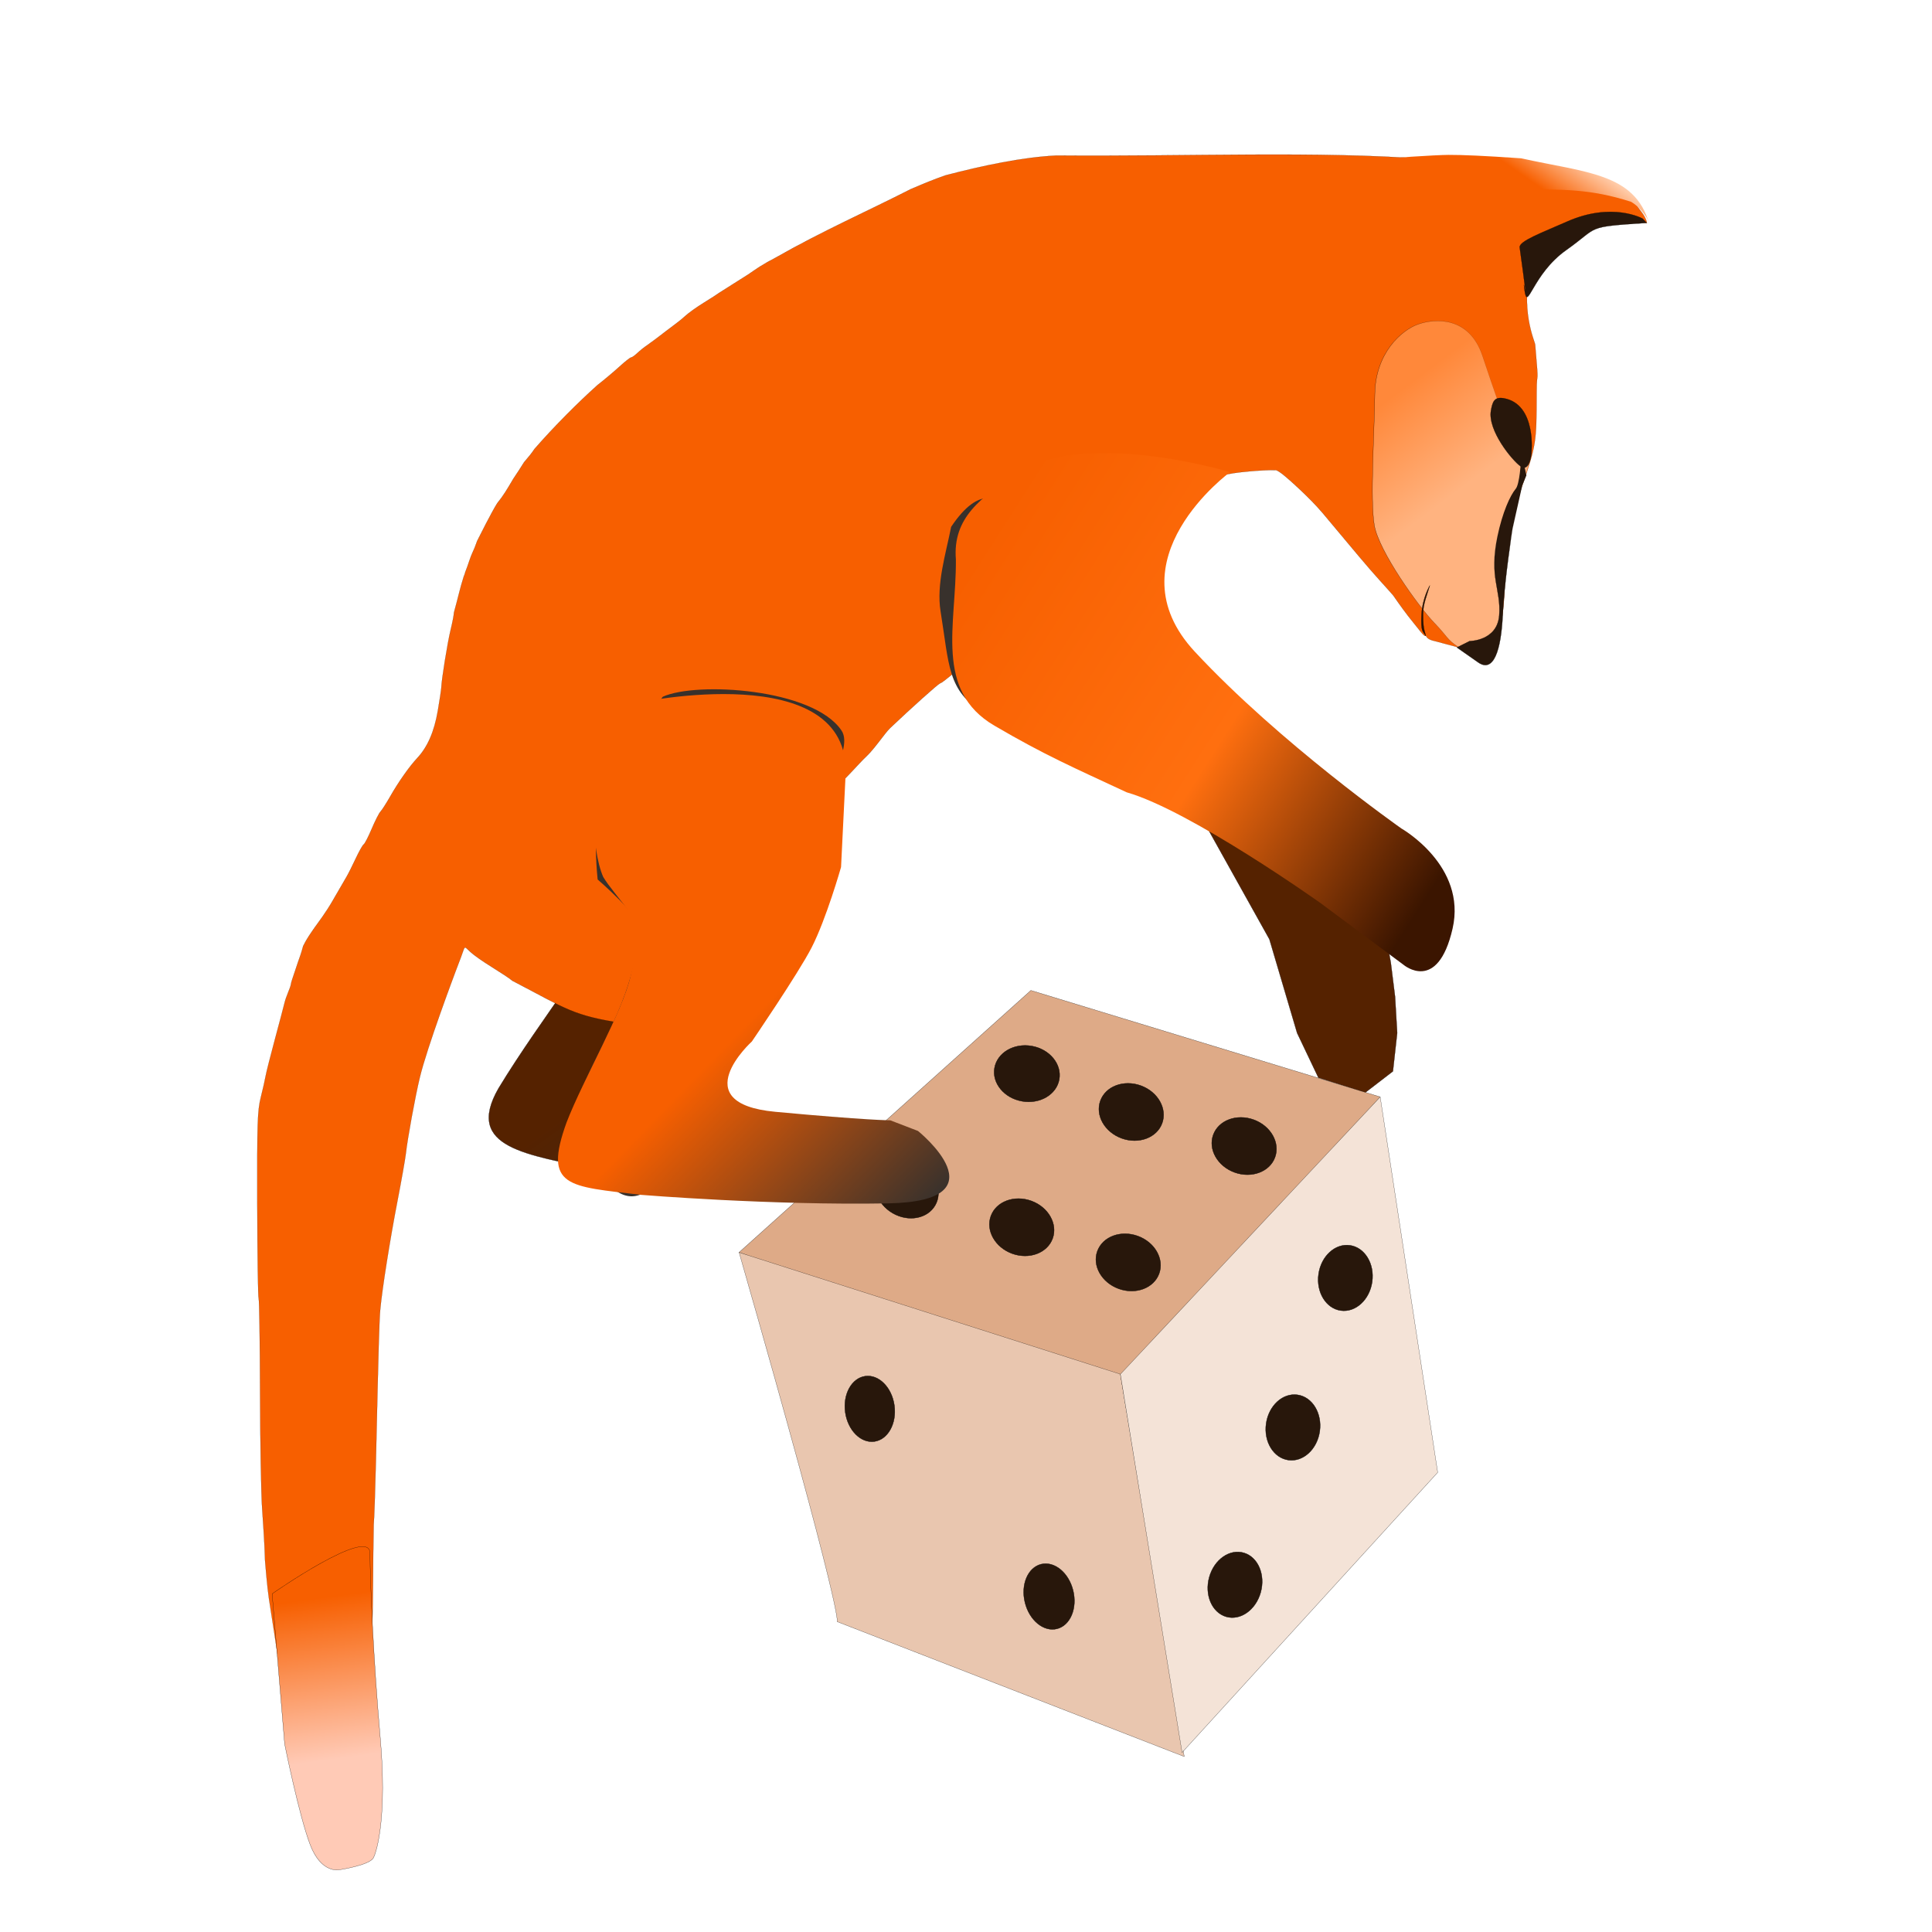 <?xml version="1.0" encoding="UTF-8" standalone="no"?>
<!-- Created with Inkscape (http://www.inkscape.org/) -->

<svg
   width="120mm"
   height="120mm"
   viewBox="-60 -60 120 120"
   sodipodi:docname="renard_vectoriel.svg"
   version="1.1"
   id="svg22"
   xml:space="preserve"
   inkscape:version="1.2.2 (b0a8486541, 2022-12-01)"
   xmlns:inkscape="http://www.inkscape.org/namespaces/inkscape"
   xmlns:sodipodi="http://sodipodi.sourceforge.net/DTD/sodipodi-0.dtd"
   xmlns:xlink="http://www.w3.org/1999/xlink"
   xmlns="http://www.w3.org/2000/svg"
   xmlns:svg="http://www.w3.org/2000/svg"
   xmlns:rdf="http://www.w3.org/1999/02/22-rdf-syntax-ns#"
   xmlns:cc="http://creativecommons.org/ns#"
   xmlns:dc="http://purl.org/dc/elements/1.1/"><defs
     id="defs24"><pattern
       inkscape:collect="always"
       xlink:href="#Strips1_1-4"
       id="pattern5147"
       patternTransform="matrix(10,0,0,10,-0.238,-0.59)" /><linearGradient
       inkscape:collect="always"
       id="linearGradient3148"><stop
         style="stop-color:#000000;stop-opacity:1;"
         offset="0"
         id="stop3144" /><stop
         style="stop-color:#000000;stop-opacity:0;"
         offset="1"
         id="stop3146" /></linearGradient><linearGradient
       inkscape:collect="always"
       id="linearGradient3140"><stop
         style="stop-color:#000000;stop-opacity:1;"
         offset="0"
         id="stop3136" /><stop
         style="stop-color:#ffffff;stop-opacity:0;"
         offset="1"
         id="stop3138" /></linearGradient><pattern
       inkscape:collect="always"
       patternUnits="userSpaceOnUse"
       width="2"
       height="1"
       patternTransform="translate(0,0) scale(10,10)"
       id="Strips1_1"
       inkscape:stockid="Stripes 1:1"><rect
         style="fill:black;stroke:none"
         x="0"
         y="-0.5"
         width="1"
         height="2"
         id="rect2037" /></pattern><linearGradient
       inkscape:collect="always"
       id="linearGradient1053"><stop
         style="stop-color:#552200;stop-opacity:1;"
         offset="0"
         id="stop1049" /><stop
         style="stop-color:#38312c;stop-opacity:1;"
         offset="1"
         id="stop1051" /></linearGradient><linearGradient
       inkscape:collect="always"
       id="linearGradient8930"><stop
         style="stop-color:#ffccaa;stop-opacity:1;"
         offset="0"
         id="stop8926" /><stop
         style="stop-color:#f75f00;stop-opacity:1;"
         offset="1"
         id="stop8928" /></linearGradient><linearGradient
       inkscape:collect="always"
       id="linearGradient8835"><stop
         style="stop-color:#ffcab6;stop-opacity:1;"
         offset="0"
         id="stop8831" /><stop
         style="stop-color:#f75f00;stop-opacity:1;"
         offset="1"
         id="stop8833" /></linearGradient><linearGradient
       inkscape:collect="always"
       id="linearGradient8684"><stop
         style="stop-color:#ff883a;stop-opacity:1;"
         offset="0"
         id="stop8680" /><stop
         style="stop-color:#ffb380;stop-opacity:1;"
         offset="1"
         id="stop8682" /></linearGradient><linearGradient
       inkscape:collect="always"
       id="linearGradient7130"><stop
         style="stop-color:#f75f00;stop-opacity:1;"
         offset="0"
         id="stop7126" /><stop
         style="stop-color:#38312c;stop-opacity:1;"
         offset="1"
         id="stop7128" /></linearGradient><linearGradient
       inkscape:collect="always"
       id="linearGradient7122"><stop
         style="stop-color:#f75f00;stop-opacity:1;"
         offset="0"
         id="stop7986" /><stop
         style="stop-color:#ff6f0f;stop-opacity:1;"
         offset="0.544"
         id="stop7118" /><stop
         style="stop-color:#3b1500;stop-opacity:1;"
         offset="1"
         id="stop7120" /></linearGradient><linearGradient
       inkscape:collect="always"
       xlink:href="#linearGradient7122"
       id="linearGradient7124"
       x1="-0.994"
       y1="-23.214"
       x2="28.638"
       y2="-4.297"
       gradientUnits="userSpaceOnUse" /><linearGradient
       inkscape:collect="always"
       xlink:href="#linearGradient7130"
       id="linearGradient7132"
       x1="-11.999"
       y1="1.909"
       x2="-0.503"
       y2="13.104"
       gradientUnits="userSpaceOnUse" /><linearGradient
       inkscape:collect="always"
       xlink:href="#linearGradient8684"
       id="linearGradient8686"
       x1="25.833"
       y1="-34.88"
       x2="30.131"
       y2="-29.191"
       gradientUnits="userSpaceOnUse" /><linearGradient
       inkscape:collect="always"
       xlink:href="#linearGradient8835"
       id="linearGradient8837"
       x1="-38.492"
       y1="49.172"
       x2="-39.83"
       y2="39.21"
       gradientUnits="userSpaceOnUse" /><linearGradient
       inkscape:collect="always"
       xlink:href="#linearGradient8930"
       id="linearGradient8932"
       x1="368.9"
       y1="36.07"
       x2="362.653"
       y2="45.086"
       gradientUnits="userSpaceOnUse" /><linearGradient
       inkscape:collect="always"
       xlink:href="#linearGradient1053"
       id="linearGradient346"
       gradientUnits="userSpaceOnUse"
       x1="-11.999"
       y1="1.909"
       x2="-0.503"
       y2="13.104"
       gradientTransform="rotate(10,-14.834,-15.504)" /><linearGradient
       inkscape:collect="always"
       xlink:href="#linearGradient3140"
       id="linearGradient3142"
       x1="33.725"
       y1="-25.645"
       x2="32.663"
       y2="-26.417"
       gradientUnits="userSpaceOnUse" /><linearGradient
       inkscape:collect="always"
       xlink:href="#linearGradient3148"
       id="linearGradient3150"
       x1="25.238"
       y1="-29.853"
       x2="35.026"
       y2="-29.853"
       gradientUnits="userSpaceOnUse" /><filter
       inkscape:collect="always"
       style="color-interpolation-filters:sRGB"
       id="filter3152"
       x="-0.109"
       y="-0.037"
       width="1.217"
       height="1.074"><feGaussianBlur
         inkscape:collect="always"
         stdDeviation="0.191"
         id="feGaussianBlur3154" /></filter><filter
       inkscape:collect="always"
       style="color-interpolation-filters:sRGB"
       id="filter3156"
       x="-0.114"
       y="-0.055"
       width="1.228"
       height="1.109"><feGaussianBlur
         inkscape:collect="always"
         stdDeviation="0.462"
         id="feGaussianBlur3158" /></filter><filter
       inkscape:collect="always"
       style="color-interpolation-filters:sRGB"
       id="filter3160"
       x="-0.004"
       y="-0.016"
       width="1.008"
       height="1.031"><feGaussianBlur
         inkscape:collect="always"
         stdDeviation="0.103"
         id="feGaussianBlur3162" /></filter><filter
       inkscape:collect="always"
       style="color-interpolation-filters:sRGB"
       id="filter3164"
       x="-0.012"
       y="-0.018"
       width="1.025"
       height="1.036"><feGaussianBlur
         inkscape:collect="always"
         stdDeviation="0.038"
         id="feGaussianBlur3166" /></filter><filter
       inkscape:collect="always"
       style="color-interpolation-filters:sRGB"
       id="filter3168"
       x="-0.009"
       y="-0.007"
       width="1.018"
       height="1.014"><feGaussianBlur
         inkscape:collect="always"
         stdDeviation="0.317"
         id="feGaussianBlur3170" /></filter><filter
       inkscape:collect="always"
       style="color-interpolation-filters:sRGB"
       id="filter3176"
       x="-0.001"
       y="-0.001"
       width="1.002"
       height="1.001"><feGaussianBlur
         inkscape:collect="always"
         stdDeviation="0.008"
         id="feGaussianBlur3178" /></filter><filter
       inkscape:collect="always"
       style="color-interpolation-filters:sRGB"
       id="filter3180"
       x="-0.098"
       y="-0.033"
       width="1.196"
       height="1.067"><feGaussianBlur
         inkscape:collect="always"
         stdDeviation="0.277"
         id="feGaussianBlur3182" /></filter><filter
       inkscape:collect="always"
       style="color-interpolation-filters:sRGB"
       id="filter4916"
       x="-0.306"
       y="-0.05"
       width="1.612"
       height="1.101"><feGaussianBlur
         inkscape:collect="always"
         stdDeviation="0.065"
         id="feGaussianBlur4918" /></filter><filter
       inkscape:collect="always"
       style="color-interpolation-filters:sRGB"
       id="filter4920"
       x="-0.23"
       y="-0.136"
       width="1.46"
       height="1.271"><feGaussianBlur
         inkscape:collect="always"
         stdDeviation="0.242"
         id="feGaussianBlur4922" /></filter><filter
       inkscape:collect="always"
       style="color-interpolation-filters:sRGB"
       id="filter4924"
       x="-0.012"
       y="-0.019"
       width="1.025"
       height="1.039"><feGaussianBlur
         inkscape:collect="always"
         stdDeviation="0.202"
         id="feGaussianBlur4926" /></filter><filter
       inkscape:collect="always"
       style="color-interpolation-filters:sRGB"
       id="filter4928"
       x="-0.018"
       y="-0.016"
       width="1.036"
       height="1.032"><feGaussianBlur
         inkscape:collect="always"
         stdDeviation="0.202"
         id="feGaussianBlur4930" /></filter><filter
       inkscape:collect="always"
       style="color-interpolation-filters:sRGB"
       id="filter4932"
       x="-0.025"
       y="-0.012"
       width="1.05"
       height="1.025"><feGaussianBlur
         inkscape:collect="always"
         stdDeviation="0.202"
         id="feGaussianBlur4934" /></filter><filter
       inkscape:collect="always"
       style="color-interpolation-filters:sRGB"
       id="filter4936"
       x="-0.161"
       y="-0.121"
       width="1.322"
       height="1.242"><feGaussianBlur
         inkscape:collect="always"
         stdDeviation="0.202"
         id="feGaussianBlur4938" /></filter><filter
       inkscape:collect="always"
       style="color-interpolation-filters:sRGB"
       id="filter4940"
       x="-0.161"
       y="-0.12"
       width="1.321"
       height="1.24"><feGaussianBlur
         inkscape:collect="always"
         stdDeviation="0.202"
         id="feGaussianBlur4942" /></filter><filter
       inkscape:collect="always"
       style="color-interpolation-filters:sRGB"
       id="filter4944"
       x="-0.149"
       y="-0.12"
       width="1.298"
       height="1.241"><feGaussianBlur
         inkscape:collect="always"
         stdDeviation="0.202"
         id="feGaussianBlur4946" /></filter><filter
       inkscape:collect="always"
       style="color-interpolation-filters:sRGB"
       id="filter4948"
       x="-0.147"
       y="-0.121"
       width="1.295"
       height="1.242"><feGaussianBlur
         inkscape:collect="always"
         stdDeviation="0.202"
         id="feGaussianBlur4950" /></filter><filter
       inkscape:collect="always"
       style="color-interpolation-filters:sRGB"
       id="filter4952"
       x="-0.147"
       y="-0.121"
       width="1.295"
       height="1.242"><feGaussianBlur
         inkscape:collect="always"
         stdDeviation="0.202"
         id="feGaussianBlur4954" /></filter><filter
       inkscape:collect="always"
       style="color-interpolation-filters:sRGB"
       id="filter4956"
       x="-0.142"
       y="-0.122"
       width="1.285"
       height="1.243"><feGaussianBlur
         inkscape:collect="always"
         stdDeviation="0.202"
         id="feGaussianBlur4958" /></filter><filter
       inkscape:collect="always"
       style="color-interpolation-filters:sRGB"
       id="filter4960"
       x="-0.142"
       y="-0.122"
       width="1.285"
       height="1.243"><feGaussianBlur
         inkscape:collect="always"
         stdDeviation="0.202"
         id="feGaussianBlur4962" /></filter><filter
       inkscape:collect="always"
       style="color-interpolation-filters:sRGB"
       id="filter4964"
       x="-0.142"
       y="-0.122"
       width="1.285"
       height="1.243"><feGaussianBlur
         inkscape:collect="always"
         stdDeviation="0.202"
         id="feGaussianBlur4966" /></filter><filter
       inkscape:collect="always"
       style="color-interpolation-filters:sRGB"
       id="filter4968"
       x="-0.142"
       y="-0.122"
       width="1.285"
       height="1.243"><feGaussianBlur
         inkscape:collect="always"
         stdDeviation="0.202"
         id="feGaussianBlur4970" /></filter><filter
       inkscape:collect="always"
       style="color-interpolation-filters:sRGB"
       id="filter4972"
       x="-0.142"
       y="-0.122"
       width="1.285"
       height="1.243"><feGaussianBlur
         inkscape:collect="always"
         stdDeviation="0.202"
         id="feGaussianBlur4974" /></filter><filter
       inkscape:collect="always"
       style="color-interpolation-filters:sRGB"
       id="filter4976"
       x="-0.142"
       y="-0.122"
       width="1.285"
       height="1.243"><feGaussianBlur
         inkscape:collect="always"
         stdDeviation="0.202"
         id="feGaussianBlur4978" /></filter><pattern
       inkscape:collect="always"
       patternUnits="userSpaceOnUse"
       width="2"
       height="1"
       patternTransform="translate(0,0) scale(10,10)"
       id="Strips1_1-4"
       inkscape:stockid="Stripes 1:1"><rect
         style="fill:black;stroke:none"
         x="0"
         y="-0.5"
         width="1"
         height="2"
         id="rect2037-5" /></pattern><filter
       inkscape:collect="always"
       style="color-interpolation-filters:sRGB"
       id="filter3176-3"
       x="-0.046"
       y="-0.025"
       width="1.093"
       height="1.05"><feGaussianBlur
         inkscape:collect="always"
         stdDeviation="0.335"
         id="feGaussianBlur3178-7" /></filter><filter
       inkscape:collect="always"
       style="color-interpolation-filters:sRGB"
       id="filter5292"
       x="-0.043"
       y="-0.047"
       width="1.086"
       height="1.093"><feGaussianBlur
         inkscape:collect="always"
         stdDeviation="0.456"
         id="feGaussianBlur5294" /></filter><filter
       inkscape:collect="always"
       style="color-interpolation-filters:sRGB"
       id="filter5300"
       x="-0.028"
       y="-0.02"
       width="1.055"
       height="1.04"><feGaussianBlur
         inkscape:collect="always"
         stdDeviation="0.262"
         id="feGaussianBlur5302" /></filter><filter
       inkscape:collect="always"
       style="color-interpolation-filters:sRGB"
       id="filter5304"
       x="-0.06"
       y="-0.043"
       width="1.119"
       height="1.086"><feGaussianBlur
         inkscape:collect="always"
         stdDeviation="0.287"
         id="feGaussianBlur5306" /></filter><filter
       inkscape:collect="always"
       style="color-interpolation-filters:sRGB"
       id="filter5308"
       x="-0.009"
       y="-0.009"
       width="1.018"
       height="1.017"><feGaussianBlur
         inkscape:collect="always"
         stdDeviation="0.116"
         id="feGaussianBlur5310" /></filter></defs><sodipodi:namedview
     pagecolor="#ffffff"
     bordercolor="#666666"
     borderopacity="1.0"
     inkscape:pageopacity="0.0"
     inkscape:pageshadow="2"
     inkscape:zoom="1.4142136"
     inkscape:cx="129.75409"
     inkscape:cy="231.93102"
     inkscape:document-units="mm"
     inkscape:current-layer="Template"
     showgrid="false"
     units="mm"
     showguides="true"
     inkscape:guide-bbox="true"
     inkscape:snap-global="true"
     inkscape:snap-bbox="true"
     inkscape:snap-bbox-midpoints="true"
     inkscape:window-width="1920"
     inkscape:window-height="1009"
     inkscape:window-x="1592"
     inkscape:window-y="-8"
     inkscape:window-maximized="1"
     inkscape:bbox-paths="true"
     inkscape:bbox-nodes="true"
     inkscape:snap-bbox-edge-midpoints="true"
     inkscape:snap-grids="true"
     id="namedview12"
     inkscape:showpageshadow="0"
     inkscape:pagecheckerboard="0"
     inkscape:deskcolor="#d1d1d1"><sodipodi:guide
       orientation="1,0"
       position="226.772,226.772"
       id="guide2827"
       inkscape:locked="false" /><sodipodi:guide
       orientation="0,1"
       position="226.772,226.772"
       id="guide2829"
       inkscape:locked="false" /><inkscape:grid
       type="xygrid"
       id="grid3072"
       empspacing="10"
       visible="true"
       enabled="true"
       snapvisiblegridlinesonly="true"
       units="mm"
       dotted="false"
       spacingx="0.1mm"
       spacingy="0.1mm" /></sodipodi:namedview><g
     inkscape:label="Layer 1"
     inkscape:groupmode="layer"
     id="Template"
     style="fill:none;stroke:black;stroke-width:0.05"><path
       style="mix-blend-mode:normal;fill:url(#linearGradient346);fill-opacity:1;stroke:#000000;stroke-width:0.013;stroke-dasharray:none;filter:url(#filter5300)"
       d="m -20.214,-17.305 c 0,0 13.62,-0.5 11.987,6.681 l -1.267,5.568 c 0,0 -1.465,3.021 -2.679,4.617 -1.089,1.432 -4.659,5.089 -4.659,5.089 0,0 -4.835,3.043 0.675,4.552 5.51,1.509 6.943,1.762 6.943,1.762 l 1.579,0.95 c 0,0 3.86,3.276 -3.166,2.611 -4.492,0.074 -7.505,-1.344 -12.121,-1.876 -4.276,-0.946 -8.261,-1.315 -6.117,-5.047 2.635,-4.362 6.766,-9.419 6.183,-9.925 -0.582,-0.506 -1.786,-4.345 -1.786,-4.345 l 0.765,-6.246 z"
       id="path6824-5"
       sodipodi:nodetypes="cscscscccccsccc"
       inkscape:label="patte_arrière" /><path
       style="fill:#f75f00;fill-opacity:1;stroke-width:0.007;filter:url(#filter3168)"
       d="m -39.773,55.235 c -0.583,-0.719 -0.921,-1.605 -1.272,-2.45 -0.11,-0.485 -0.517,-1.736 -0.69,-3.01 -0.205,-1.506 -1.31,-8.954 -1.463,-9.856 -0.139,-0.823 -0.217,-1.511 -0.338,-2.977 -0.04,-1.322 -0.117,-2.238 -0.182,-3.266 -0.062,-0.859 -0.12,-4.115 -0.128,-7.235 -0.009,-3.12 -0.048,-5.724 -0.087,-5.787 -0.039,-0.063 -0.078,-2.69 -0.086,-5.837 -0.013,-5.048 0.012,-5.832 0.217,-6.649 0.128,-0.509 0.263,-1.105 0.3,-1.323 0.037,-0.218 0.301,-1.26 0.585,-2.315 0.284,-1.055 0.547,-2.051 0.584,-2.212 0.037,-0.162 0.137,-0.459 0.223,-0.661 0.086,-0.202 0.165,-0.427 0.176,-0.5 0.023,-0.152 0.046,-0.223 0.441,-1.389 0.16,-0.473 0.158,-0.407 0.325,-1.012 0.232,-0.473 0.477,-0.802 0.729,-1.171 0.212,-0.293 0.694,-0.933 1.07,-1.587 0.376,-0.655 0.774,-1.339 0.883,-1.521 0.109,-0.182 0.368,-0.696 0.576,-1.142 0.208,-0.446 0.432,-0.845 0.5,-0.887 0.067,-0.042 0.293,-0.48 0.502,-0.975 0.209,-0.494 0.453,-0.973 0.542,-1.064 0.089,-0.091 0.356,-0.507 0.595,-0.926 0.515,-0.905 1.192,-1.867 1.681,-2.391 0.648,-0.694 1.062,-1.643 1.285,-2.944 0.117,-0.686 0.215,-1.336 0.218,-1.445 0.01,-0.468 0.383,-2.782 0.576,-3.572 0.115,-0.473 0.209,-0.963 0.209,-1.089 0.256,-0.916 0.363,-1.466 0.602,-2.218 0.047,-0.109 0.091,-0.238 0.098,-0.287 0.205,-0.508 0.29,-0.882 0.474,-1.27 0.146,-0.301 0.235,-0.608 0.265,-0.666 0.149,-0.299 0.903,-1.801 1.244,-2.341 0.403,-0.497 0.6,-0.843 1.005,-1.527 0.285,-0.415 0.418,-0.637 0.661,-1.018 0.293,-0.344 0.474,-0.56 0.649,-0.828 1.289,-1.471 2.689,-2.867 3.915,-3.969 0.42,-0.327 1.038,-0.847 1.374,-1.154 0.336,-0.307 0.658,-0.56 0.715,-0.562 0.058,-0.002 0.236,-0.129 0.397,-0.282 0.161,-0.153 0.441,-0.375 0.623,-0.493 0.433,-0.315 0.898,-0.66 1.13,-0.849 0.453,-0.346 0.881,-0.644 1.224,-0.961 0.197,-0.183 0.715,-0.552 1.152,-0.821 0.437,-0.269 0.853,-0.537 0.926,-0.596 0.704,-0.439 1.188,-0.762 1.817,-1.151 0.622,-0.424 0.849,-0.599 1.723,-1.055 2.902,-1.653 5.779,-2.919 8.378,-4.247 0.951,-0.404 1.406,-0.594 2.17,-0.86 2.357,-0.614 4.763,-1.12 6.879,-1.227 8.35,0.066 16.218,-0.292 22.978,0.222 3.744,0.609 3.614,0.574 4.739,0.61 3.156,0.699 5.255,0.044 7.894,1.616 0.198,0.287 0.339,0.416 0.364,0.489 0.139,0.405 0.605,0.719 0.702,1.252 -1.944,-0.08 -5.46,-1.54 -7.14,2.47 -0.799,2.858 0.177,4.87 0.196,5.087 0.253,2.944 0.096,1.325 0.091,2.943 -0.009,3.223 -0.009,3.223 -0.97,6.052 -0.614,1.809 -0.893,3.483 -1.012,6.085 -0.129,2.823 -0.48,3.063 -0.812,3.395 -0.208,0.208 -0.749,0.259 -0.409,0.759 -1.127,-0.281 -2.933,-0.775 -3.089,-0.814 -0.107,-0.027 -0.506,-0.094 -0.581,-0.345 -0.097,0.128 -0.457,-0.425 -0.713,-0.722 -0.534,-0.654 -0.895,-1.162 -1.317,-1.771 -0.374,-0.442 -1.091,-1.185 -2.126,-2.422 -1.035,-1.237 -2.057,-2.457 -2.272,-2.712 -0.762,-0.903 -2.053,-2.063 -2.465,-2.39 -0.178,-0.141 -0.378,-0.263 -0.433,-0.265 -0.658,-0.022 -2.702,0.124 -3.295,0.335 -0.321,0.114 -0.886,0.392 -1.257,0.618 -0.706,0.432 -4.878,3.453 -5.261,3.81 -0.122,0.114 -0.44,0.356 -0.707,0.537 -0.267,0.182 -0.582,0.435 -0.701,0.562 -0.118,0.127 -0.293,0.232 -0.388,0.232 -0.095,0 -0.207,0.089 -0.249,0.198 -0.042,0.109 -0.161,0.198 -0.265,0.198 -0.104,0 -0.223,0.089 -0.265,0.198 -0.042,0.109 -0.154,0.198 -0.249,0.198 -0.095,0 -0.193,0.045 -0.217,0.099 -0.06,0.135 -1.09,0.961 -3.093,2.48 -1.702,1.291 -3.467,2.652 -3.845,2.966 -0.773,0.642 -0.941,0.77 -1.074,0.82 -0.13,0.049 -1.827,1.571 -3.08,2.762 -0.344,0.327 -0.95,1.262 -1.468,1.753 -0.517,0.491 -1.375,1.488 -1.461,1.488 -0.086,0 0.014,-0.948 -0.101,-1.056 -0.357,-0.334 -0.901,-0.784 -1.28,-1.061 -0.2,-0.146 -0.718,-0.547 -1.152,-0.893 -0.434,-0.346 -0.826,-0.629 -0.871,-0.63 -0.045,-0.001 -0.326,-0.228 -0.623,-0.504 -0.522,-0.485 -0.571,-0.502 -1.455,-0.488 -1.24,0.019 -1.867,0.394 -2.105,1.258 -0.01,0.036 -0.112,0.275 -0.227,0.529 -0.115,0.255 -0.402,0.999 -0.639,1.654 -0.237,0.655 -0.539,1.444 -0.672,1.755 -0.133,0.31 -0.249,0.608 -0.258,0.661 -0.009,0.054 -0.083,0.217 -0.163,0.362 -0.08,0.146 -0.157,0.33 -0.171,0.41 -0.014,0.08 -0.234,0.675 -0.489,1.323 -0.255,0.648 -0.542,1.401 -0.637,1.674 -0.095,0.273 -0.21,0.496 -0.256,0.496 -0.046,0 -0.084,0.085 -0.084,0.189 0,0.104 -0.183,0.625 -0.407,1.158 -0.224,0.533 -0.546,1.326 -0.715,1.762 -0.169,0.437 -0.338,0.824 -0.375,0.86 -0.037,0.036 0.817,0.275 0.604,0.893 -0.213,0.618 0.008,-1.331 -0.507,1.702 -0.133,0.783 1.207,-0.991 1.213,-0.926 0.02,0.214 0.589,4.545 -1.917,2.637 -0.063,-0.048 0.07,-0.539 -0.42,0.654 -0.329,0.801 -0.102,0.78 -0.187,0.984 -0.681,1.068 -0.008,0.258 0.286,-0.289 -3.209,-0.485 -3.544,-0.886 -6.93,-2.646 -0.566,-0.454 -1.53,-0.954 -2.394,-1.611 -0.682,-0.518 -0.479,-0.741 -0.807,0.147 -0.153,0.413 -0.296,0.776 -0.318,0.836 -0.123,0.33 -1.784,4.747 -2.238,6.633 -0.287,1.194 -0.761,3.782 -0.869,4.744 -0.037,0.327 -0.269,1.637 -0.515,2.91 -0.466,2.404 -0.955,5.488 -1.07,6.747 -0.063,0.69 -0.101,1.993 -0.272,9.459 -0.04,1.746 -0.101,3.506 -0.136,3.912 -0.053,2.365 -0.022,4.462 -0.101,6.606 -0.046,0.182 -0.114,1.67 -0.151,3.307 -0.037,1.637 -0.101,3.87 -0.144,4.961 -0.042,1.091 -0.074,2.103 -0.07,2.249 0.004,0.146 -0.053,0.784 -0.127,1.42 -0.139,1.196 -0.527,2.333 -1.065,2.453 -0.688,-0.004 -0.979,-0.104 -1.33,-0.463 z"
       id="path6609"
       sodipodi:nodetypes="ccssccssssssssssccssssssssscsccccscccccssscccscccccccccsccssssscccccsssssssssssssssssssssssscsscsssssssssssssssssscccssssssssccssssccc"
       inkscape:label="corps" /><path
       style="fill:url(#linearGradient8686);fill-opacity:1;stroke-width:0.013;stroke:url(#linearGradient3150);filter:url(#filter3156)"
       d="m 34.225,-29.143 0.43,-0.992 0.198,-0.695 0.165,-0.595 -1.852,-3.307 c 0,0 -0.265,-0.695 -1.091,-3.175 -0.827,-2.48 -2.977,-2.315 -4.002,-1.951 -1.025,0.364 -2.646,1.786 -2.679,4.333 -0.033,2.547 -0.298,6.515 -0.033,8.136 0.265,1.621 2.778,5.093 3.704,6.052 0.926,0.959 0.728,0.992 1.554,1.554 0.827,0.562 2.183,-0.695 2.183,-0.695 l 0.463,-1.158 -0.099,-3.01 0.661,-2.712 z"
       id="path8052"
       inkscape:label="joue" /><path
       style="fill:#552200;stroke-width:0.013;filter:url(#filter5304)"
       d="m 15.009,-8.539 3.836,6.879 1.72,5.821 1.323,2.778 2.91,0.926 1.72,-1.323 0.265,-2.381 -0.132,-2.249 -0.265,-2.117 -0.265,-1.455 z"
       id="path473"
       inkscape:label="patte_avant_cachée"
       sodipodi:nodetypes="ccccccccccc" /><path
       style="fill:#deaa87;stroke-width:0.013;stroke-dasharray:none;filter:url(#filter4924)"
       d="M -14.095,17.787 9.585,26.783 25.725,8.13 4.029,1.516 Z"
       id="path598"
       inkscape:label="face_6" /><path
       style="fill:#e9c6af;stroke-width:0.012;filter:url(#filter4928)"
       d="m -14.093,17.791 c 6.615,23.074 6.084,22.932 6.084,22.932 l 21.565,8.381 -3.969,-23.752 z"
       id="path708"
       sodipodi:nodetypes="ccccc"
       inkscape:label="face_2" /><path
       style="fill:#f4e3d7;stroke-width:0.012;filter:url(#filter4932)"
       d="M 25.727,8.133 29.298,31.456 13.421,48.851 9.589,25.356 Z"
       id="path710"
       sodipodi:nodetypes="ccccc"
       inkscape:label="face_3" /><ellipse
       style="mix-blend-mode:normal;fill:#28170b;stroke:#000000;stroke-width:0.02;filter:url(#filter4936)"
       id="path974-5"
       cx="-10.149"
       cy="28.626"
       rx="1.54"
       ry="2.049"
       inkscape:label="point_2.1"
       transform="matrix(0.99,-0.139,0.139,0.99,0.094,-2.245)" /><ellipse
       style="mix-blend-mode:normal;fill:#28170b;stroke:#000000;stroke-width:0.02;filter:url(#filter4940)"
       id="path974-5-5"
       cx="-5.93"
       cy="39.612"
       rx="1.541"
       ry="2.065"
       inkscape:label="point_2.2"
       transform="matrix(0.97,-0.244,0.24,0.971,1.403,-0.748)" /><ellipse
       style="fill:#28170b;stroke:#000000;stroke-width:0.02;filter:url(#filter4944)"
       id="path974-5-4"
       cx="26.398"
       cy="32.125"
       rx="1.665"
       ry="2.059"
       inkscape:label="point_3.3"
       transform="matrix(0.959,0.284,-0.268,0.963,0,0)" /><ellipse
       style="mix-blend-mode:normal;fill:#28170b;stroke:#000000;stroke-width:0.02;filter:url(#filter4948)"
       id="path974-5-40"
       cx="24.098"
       cy="25.543"
       rx="1.682"
       ry="2.046"
       inkscape:label="point_3.2"
       transform="matrix(0.99,0.14,-0.139,0.99,0,0)" /><ellipse
       style="fill:#28170b;stroke:#000000;stroke-width:0.02;filter:url(#filter4952)"
       id="path974-5-9"
       cx="26.032"
       cy="15.89"
       rx="1.682"
       ry="2.046"
       inkscape:label="point_3.1"
       transform="matrix(0.99,0.14,-0.139,0.99,0,0)" /><ellipse
       style="mix-blend-mode:normal;fill:#28170b;stroke:#000000;stroke-width:0.021;filter:url(#filter4956)"
       id="path974-5-9-9"
       cx="-14.54"
       cy="15.518"
       rx="1.74"
       ry="2.04"
       inkscape:label="point_6.6"
       transform="rotate(-70,-0.167,-0.615)" /><ellipse
       style="mix-blend-mode:normal;fill:#28170b;stroke:#000000;stroke-width:0.021;filter:url(#filter4960)"
       id="path974-5-9-9-3"
       cx="-14.752"
       cy="8.556"
       rx="1.74"
       ry="2.04"
       inkscape:label="point_6.5"
       transform="rotate(-70,-0.167,-0.615)" /><ellipse
       style="mix-blend-mode:normal;fill:#28170b;stroke:#000000;stroke-width:0.021;filter:url(#filter4964)"
       id="path974-5-9-9-4"
       cx="14.551"
       cy="-3.61"
       rx="1.74"
       ry="2.04"
       inkscape:label="point_6.4"
       transform="rotate(120,0.396,-0.146)" /><ellipse
       style="mix-blend-mode:normal;fill:#28170b;stroke:#000000;stroke-width:0.021;filter:url(#filter4968)"
       id="path974-5-9-9-31"
       cx="-5.616"
       cy="19.731"
       rx="1.74"
       ry="2.04"
       inkscape:label="point_6.3"
       transform="rotate(-70,-0.274,-0.889)" /><ellipse
       style="mix-blend-mode:normal;fill:#28170b;stroke:#000000;stroke-width:0.021;filter:url(#filter4972)"
       id="path974-5-9-9-31-7"
       cx="-6.025"
       cy="12.419"
       rx="1.74"
       ry="2.04"
       inkscape:label="point_6.2"
       transform="rotate(-70,-0.274,-0.889)" /><ellipse
       style="mix-blend-mode:normal;fill:#28170b;stroke:#000000;stroke-width:0.021;filter:url(#filter4976)"
       id="path974-5-9-9-32"
       cx="6.87"
       cy="-4.386"
       rx="1.74"
       ry="2.04"
       inkscape:label="point_6.1"
       transform="rotate(100,0.681,-0.146)" /><path
       style="fill:#28170b;fill-opacity:1;stroke-width:0.013;filter:url(#filter4920)"
       d="m 35.118,-31.822 c 0,0 0.347,-3.076 -1.72,-3.44 -0.595,-0.105 -0.696,0.238 -0.79,0.751 -0.226,1.234 1.315,3.113 1.848,3.482 0.554,0.384 0.661,-0.794 0.661,-0.794 z"
       id="path6882"
       inkscape:label="oeil"
       sodipodi:nodetypes="csssc" /><path
       style="fill:#28170b;fill-opacity:1;stroke-width:0.013;stroke:url(#linearGradient3142);filter:url(#filter3152)"
       d="m 34.472,-31.334 0.163,0.079 0.173,0.778 -0.259,0.63 -0.605,2.702 c 0,0 -0.502,3.119 -0.608,5.369 -0.102,2.155 -0.562,3.593 -1.525,2.918 l -1.323,-0.926 0.794,-0.397 c 0,0 1.704,0 1.836,-1.587 0.132,-1.587 -0.645,-2.381 -0.116,-4.895 0.322,-1.528 0.792,-2.558 1.148,-2.985 0.23,-0.275 0.322,-1.687 0.322,-1.687 z"
       id="path6886"
       sodipodi:nodetypes="cccccssccssscc"
       inkscape:label="museau" /><path
       style="fill:#2b1100;fill-opacity:1;stroke-width:0.013;filter:url(#filter4916)"
       d="m 28.561,-20.503 c -0.198,-0.314 -0.314,-0.232 -0.265,-1.323 0.048,-1.046 0.516,-1.814 0.516,-1.814 -0.171,0.582 -0.426,1.156 -0.424,1.783 0.001,0.626 0.019,0.833 0.173,1.355 z"
       id="path7010"
       sodipodi:nodetypes="cscsc"
       inkscape:label="sourire" /><path
       style="mix-blend-mode:normal;fill:url(#linearGradient8837);fill-opacity:1;stroke-width:0.013;filter:url(#filter3180)"
       d="m -43.098,38.995 0.778,9.329 c 0,0 0.889,4.443 1.59,6.267 0.702,1.824 1.824,1.543 1.824,1.543 0,0 1.871,-0.281 2.105,-0.748 0.234,-0.468 0.842,-2.666 0.421,-7.437 -0.421,-4.771 -0.639,-9.742 -0.639,-11.473 0,-1.731 -6.079,2.518 -6.079,2.518 z"
       id="path8688"
       inkscape:label="extrémité_queue"
       sodipodi:nodetypes="ccscsssc" /><path
       style="fill:url(#linearGradient8932);fill-opacity:1;stroke-width:0.003;filter:url(#filter3160)"
       d="m 385.906,50.955 c -1.244,-1.825 -2.164,-2.758 -3.596,-3.648 -9.715,-3.146 -16.358,-2.797 -24.149,-2.986 -12.476,-0.302 -28.654,-3.925 -34.043,-6.974 0.211,-0.254 12.568,-1.038 15.413,-1.043 3.405,-0.005 8.104,0.197 16.995,0.8 15.051,3.348 26.671,3.454 29.987,15.263 -0.017,0.194 -0.13,-0.715 -0.606,-1.414 z"
       id="path8906"
       transform="matrix(0.265,0,0,0.265,-60,-60)"
       sodipodi:nodetypes="scscsccss"
       inkscape:label="dessus_oreille" /><path
       style="mix-blend-mode:normal;fill:#28170b;fill-opacity:1;stroke-width:0.011;filter:url(#filter3164)"
       d="m 42.025,-46.421 c 0,0 -1.882,-1.061 -4.704,0.19 -1.536,0.681 -2.984,1.207 -2.93,1.598 0.698,5.044 0.105,1.222 0.303,2.667 0.189,1.376 0.463,-0.998 2.596,-2.505 2.098,-1.482 1.097,-1.42 4.992,-1.685 z"
       id="path6888"
       sodipodi:nodetypes="csssscc"
       inkscape:label="fond_oreille" /><path
       style="mix-blend-mode:normal;fill:#38312c;fill-opacity:1;stroke:url(#pattern5147);stroke-width:0;stroke-dasharray:none;filter:url(#filter3176-3)"
       d="m -19.247,-17.22 c 2.149,-0.975 9.571,-0.526 11.364,2.141 0.918,1.365 -2.119,4.857 -1.84,7.965 -6.446,11.148 -9.921,31.058 -15.326,16.242 1.837,-4.753 3.687,-6.446 4.366,-11.611 0.1,-0.763 -2.705,-3.167 -2.705,-3.167 -0.56,-5.66 1.03,-7.37 4.141,-11.57 z"
       id="path6824-6"
       sodipodi:nodetypes="csccscc"
       inkscape:label="ombre_patte_arrière"
       transform="matrix(0.977,0,0,0.981,-0.029,0.169)" /><path
       style="fill:url(#linearGradient7132);fill-opacity:1;stroke:url(#Strips1_1);stroke-width:0;stroke-dasharray:none;filter:url(#filter3176)"
       d="m -20.445,-16.344 c 0,0 13.327,-2.857 12.965,4.498 l -0.281,5.703 c 0,0 -0.918,3.23 -1.836,5.012 -0.824,1.6 -3.704,5.821 -3.704,5.821 0,0 -4.233,3.836 1.455,4.366 5.689,0.529 7.144,0.529 7.144,0.529 l 1.72,0.661 c 0,0 5.424,4.366 -1.852,4.498 -7.276,0.132 -15.346,-0.529 -15.346,-0.529 -4.533,-0.542 -6.093,-0.451 -4.63,-4.498 1.051,-2.719 3.491,-6.874 3.988,-9.137 0.383,-1.744 0.55,-3.102 0.261,-3.489 -1.105,-1.477 -1.605,-2.014 -1.97,-2.618 -0.803,-1.809 -0.662,-5.815 -0.757,-7.728 z"
       id="path6824"
       sodipodi:nodetypes="cscscsccsccssccc"
       inkscape:label="patte_arrière" /><path
       style="fill:#38312c;fill-opacity:1;stroke:#000000;stroke-width:0;stroke-dasharray:none;image-rendering:optimizeQuality;filter:url(#filter5292)"
       d="m 7.466,-21.549 c 17.906,19.622 24.882,18.704 1.847,9.947 -3.316,-1.545 -5.095,-2.312 -8.216,-4.14 -2.26,-1.323 -2.135,-2.954 -2.677,-6.29 -0.274,-1.687 0.335,-3.599 0.657,-5.245 3.485,-5.204 5.393,2.208 8.389,5.727 z"
       id="path6880-1"
       sodipodi:nodetypes="ccsscc"
       inkscape:label="ombre_patte_avant" /><path
       style="fill:url(#linearGradient7124);fill-opacity:1;stroke-width:0;stroke-dasharray:none;image-rendering:optimizeQuality;filter:url(#filter5308)"
       d="m 16.403,-30.677 c 0,0 -7.479,5.469 -2.188,11.158 5.292,5.689 12.832,10.98 12.832,10.98 0,0 4.07,2.304 3.175,6.218 -0.926,4.049 -3.043,2.249 -3.043,2.249 L 22.021,-3.908 c 0,0 -8.059,-5.737 -12.039,-6.879 -3.316,-1.545 -5.095,-2.312 -8.216,-4.14 -3.751,-2.197 -2.362,-6.271 -2.394,-10.319 -0.212,-2.603 1.572,-3.864 3.782,-5.343 4.205,-2.815 13.249,-0.088 13.249,-0.088 z"
       id="path6880"
       sodipodi:nodetypes="cscscccscsc"
       inkscape:label="patte_avant" /></g></svg>
